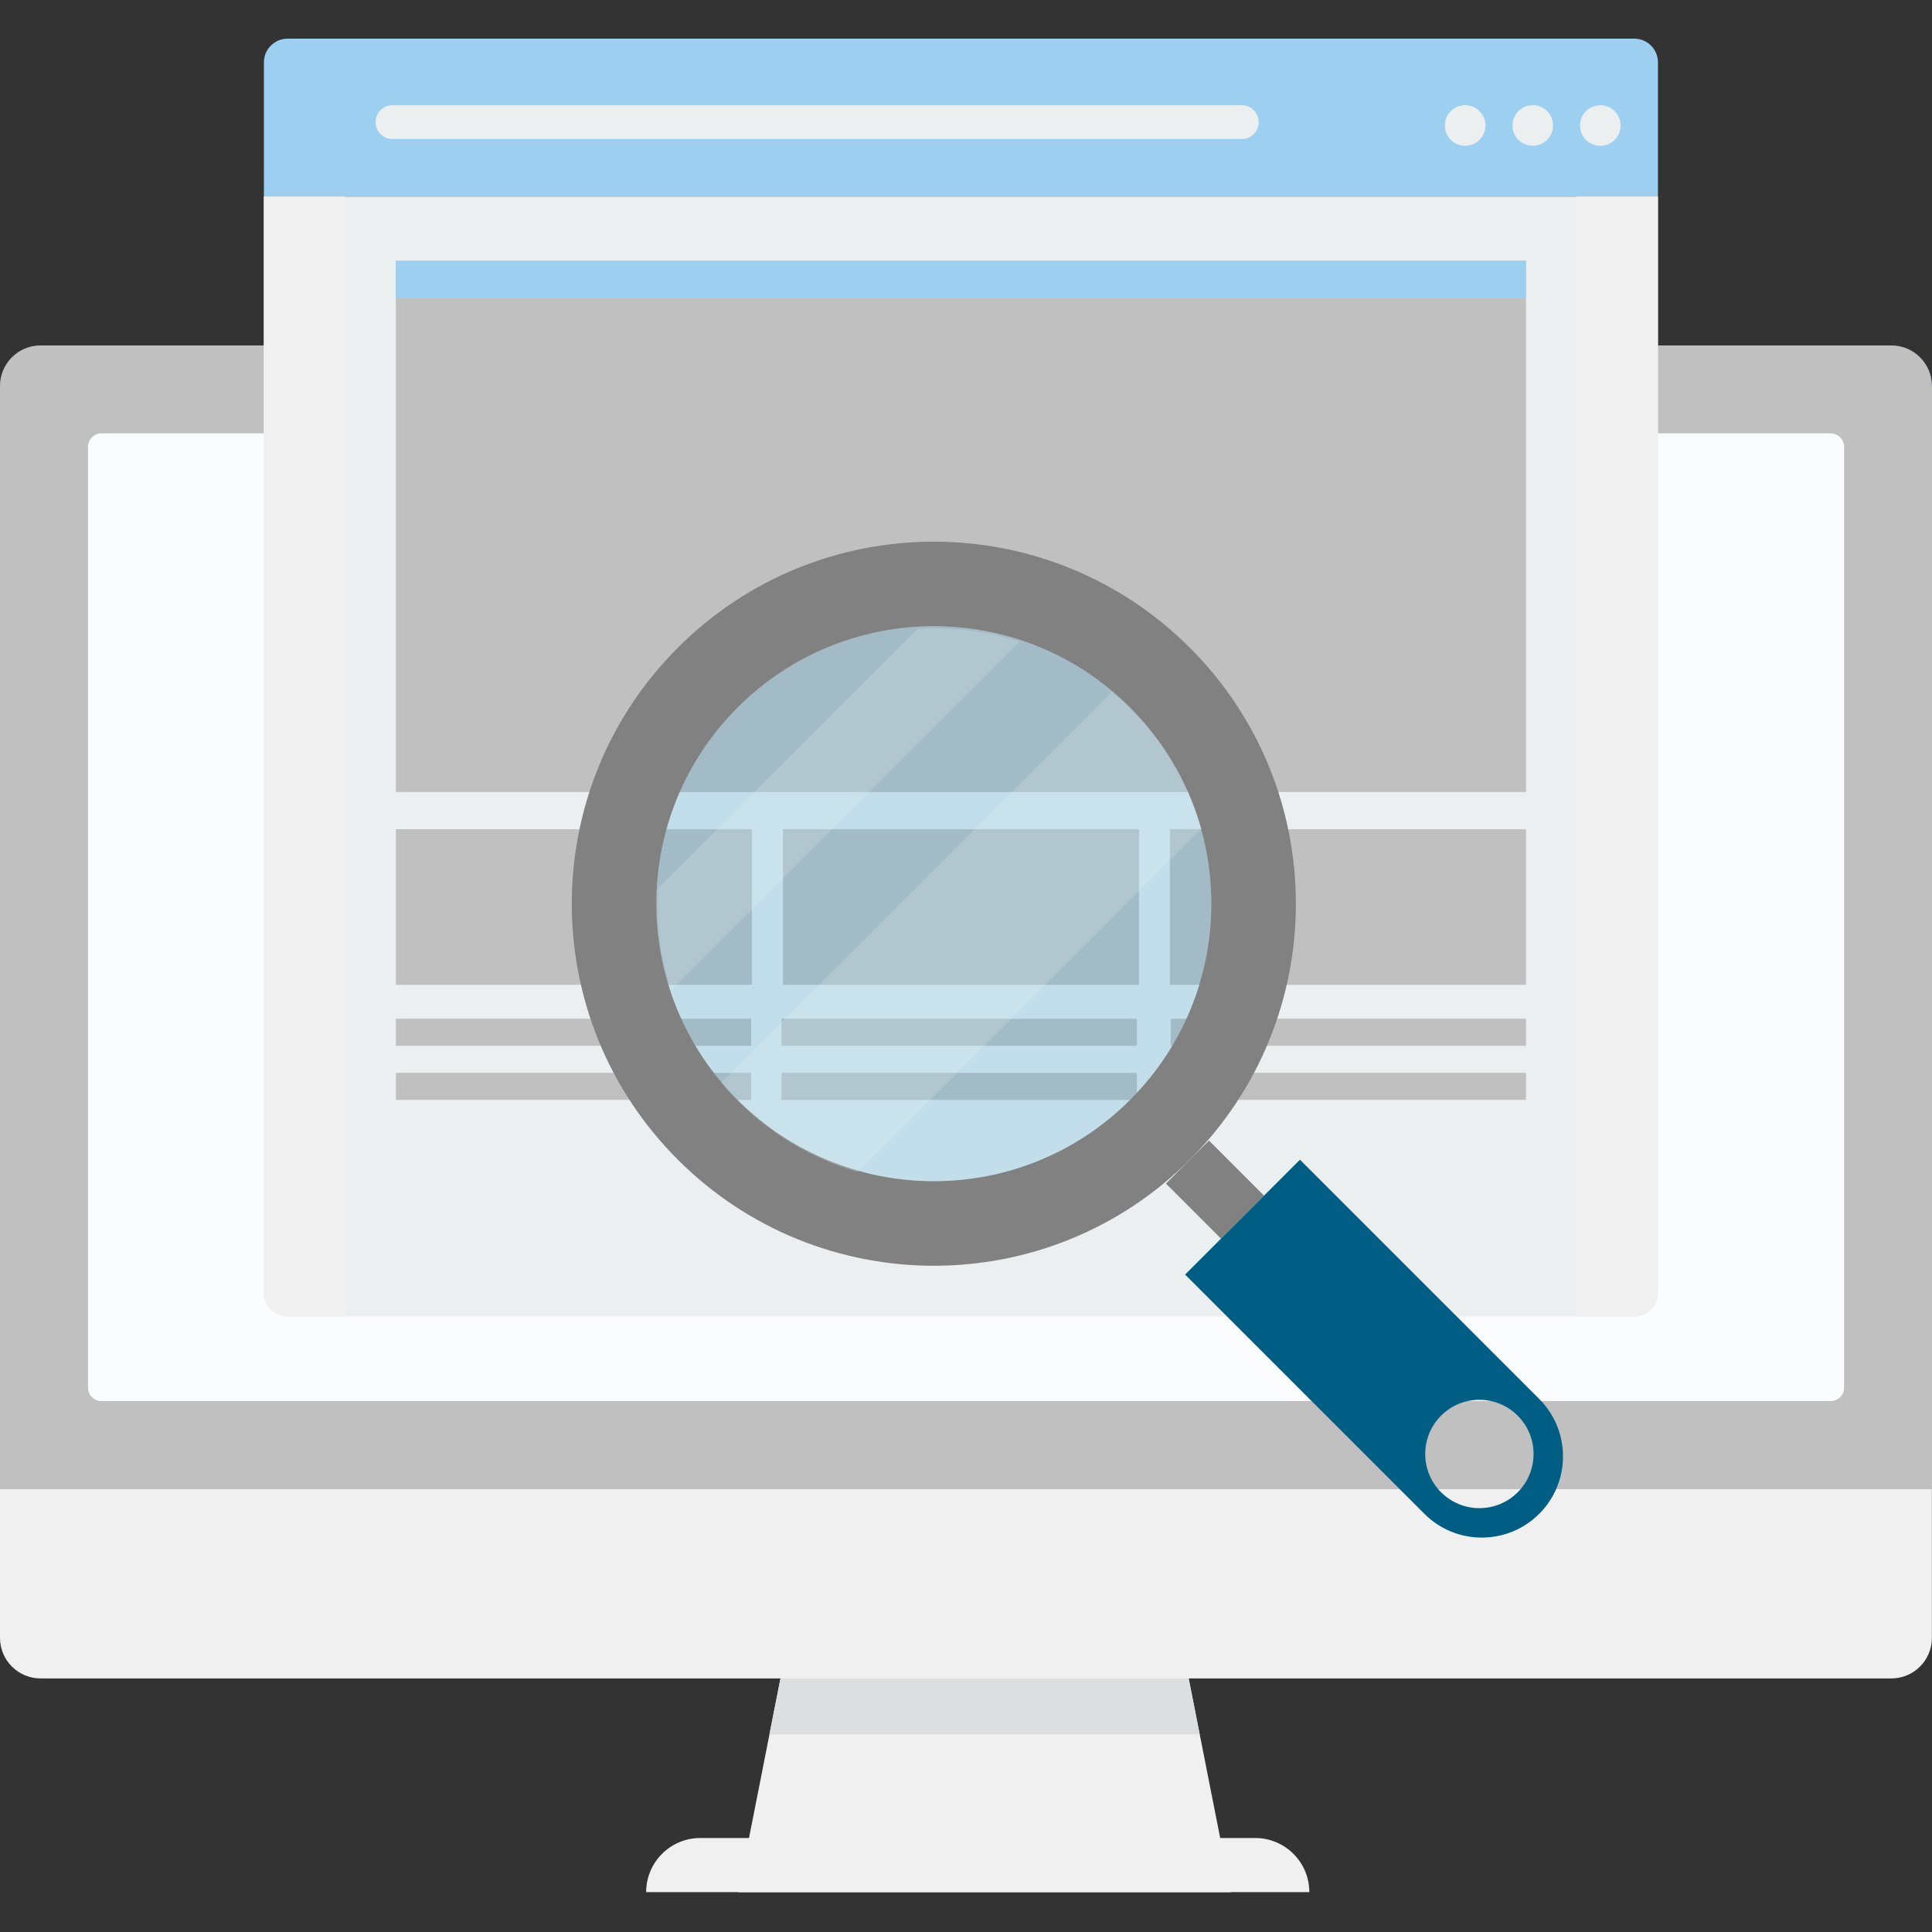 <svg width="200" height="200" viewBox="0 0 200 200" fill="none" xmlns="http://www.w3.org/2000/svg">
<rect x="0" y="0" width="200" height="200" fill="#333333" stroke="none"/>
<g clip-path="url(#clip0_6029_151887)">
<path d="M127.43 195.88C110.43 195.88 93.43 195.88 76.43 195.88C78.25 186.66 80.07 177.43 81.89 168.21H121.96C123.78 177.43 125.6 186.66 127.42 195.88H127.43Z" fill="#F0F0F0"/>
<path d="M72.5 190.27H129.94C133.03 190.27 135.54 192.78 135.54 195.87H66.89C66.89 192.78 69.4 190.27 72.49 190.27H72.5Z" fill="#F0F0F0"/>
<path d="M121.96 168.21H81.89C81.14 171.99 80.4 175.76 79.65 179.54H124.19C123.44 175.76 122.7 171.99 121.95 168.21H121.96Z" fill="#DCDEDF"/>
<path d="M200 39.96C200 37.64 198.12 35.76 195.8 35.76H4.2C1.88 35.76 0 37.64 0 39.96V154.15H200V39.96Z" fill="#395273"/>
<path d="M200 39.96V154.15H0V39.96C0 37.64 1.88 35.76 4.2 35.76H195.79C198.11 35.76 199.99 37.64 199.99 39.96H200Z" fill="#C0C0C0"/>
<path d="M189.5 44.86H10.51C9.737 44.86 9.11 45.487 9.11 46.26V143.64C9.11 144.413 9.737 145.04 10.51 145.04H189.5C190.274 145.04 190.9 144.413 190.9 143.64V46.26C190.9 45.487 190.274 44.86 189.5 44.86Z" fill="#FAFCFE"/>
<path d="M0 154.14V169.55C0 171.87 1.88 173.75 4.2 173.75H195.79C198.11 173.75 199.99 171.87 199.99 169.55V154.14H0Z" fill="#F0F0F0"/>
<path d="M171.629 6.45C171.629 5.1 170.529 4 169.179 4H29.769C28.419 4 27.319 5.1 27.319 6.45V20.34H171.629V6.45Z" fill="#9DD0F0"/>
<path d="M27.319 20.34V133.83C27.319 135.18 28.419 136.28 29.769 136.28H169.169C170.519 136.28 171.619 135.18 171.619 133.83V20.34H27.319Z" fill="#EBEFF0"/>
<path d="M167.709 13.478C167.975 12.349 167.276 11.218 166.147 10.951C165.019 10.685 163.887 11.384 163.621 12.513C163.355 13.642 164.054 14.773 165.183 15.039C166.311 15.305 167.442 14.606 167.709 13.478Z" fill="#EBEFF0"/>
<path d="M158.669 15.09C159.829 15.09 160.769 14.15 160.769 12.99C160.769 11.83 159.829 10.89 158.669 10.89C157.51 10.89 156.569 11.83 156.569 12.99C156.569 14.15 157.51 15.09 158.669 15.09Z" fill="#EBEFF0"/>
<path d="M153.746 13.326C153.932 12.181 153.154 11.103 152.009 10.917C150.865 10.731 149.786 11.508 149.6 12.653C149.414 13.798 150.192 14.877 151.337 15.062C152.481 15.248 153.56 14.471 153.746 13.326Z" fill="#EBEFF0"/>
<path d="M128.55 14.39H40.63C39.66 14.39 38.88 13.61 38.88 12.64C38.88 11.67 39.66 10.89 40.63 10.89H128.55C129.52 10.89 130.3 11.67 130.3 12.64C130.3 13.61 129.52 14.39 128.55 14.39Z" fill="#EBEFF0"/>
<path d="M29.77 136.28H35.72V20.34H27.31V133.83C27.31 135.18 28.41 136.28 29.76 136.28H29.77Z" fill="#F0F0F0"/>
<path d="M169.179 136.28H163.229V20.34H171.639V133.83C171.639 135.18 170.539 136.28 169.189 136.28H169.179Z" fill="#F0F0F0"/>
<path d="M157.969 27H40.98V81.99H157.969V27Z" fill="#C0C0C0"/>
<path d="M157.969 27H40.98V30.85H157.969V27Z" fill="#9DD0F0"/>
<path d="M77.84 85.84H40.98V101.95H77.84V85.84Z" fill="#C0C0C0"/>
<path d="M117.91 85.84H81.05V101.95H117.91V85.84Z" fill="#C0C0C0"/>
<path d="M157.969 85.84H121.109V101.95H157.969V85.84Z" fill="#C0C0C0"/>
<path d="M77.76 105.46H40.98V108.26H77.76V105.46Z" fill="#C0C0C0"/>
<path d="M77.76 111.06H40.98V113.86H77.76V111.06Z" fill="#C0C0C0"/>
<path d="M117.689 105.46H80.909V108.26H117.689V105.46Z" fill="#C0C0C0"/>
<path d="M117.689 111.06H80.909V113.86H117.689V111.06Z" fill="#C0C0C0"/>
<path d="M157.969 105.46H121.189V108.26H157.969V105.46Z" fill="#C0C0C0"/>
<path d="M157.969 111.06H121.189V113.86H157.969V111.06Z" fill="#C0C0C0"/>
<path d="M70.17 67.05C55.53 81.69 55.53 105.42 70.17 120.05C84.81 134.69 108.54 134.69 123.17 120.05C137.81 105.41 137.81 81.68 123.17 67.05C108.53 52.42 84.8 52.41 70.17 67.05ZM116.98 113.86C105.76 125.08 87.58 125.08 76.36 113.86C65.14 102.64 65.14 84.46 76.36 73.24C87.58 62.02 105.76 62.02 116.98 73.24C128.2 84.46 128.2 102.64 116.98 113.86Z" fill="#818181"/>
<path opacity="0.25" d="M96.67 122.27C112.532 122.27 125.39 109.412 125.39 93.55C125.39 77.689 112.532 64.83 96.67 64.83C80.809 64.83 67.95 77.689 67.95 93.55C67.95 109.412 80.809 122.27 96.67 122.27Z" fill="#4BADD8"/>
<path d="M125.153 118.072L120.698 122.527L126.398 128.226L130.852 123.771L125.153 118.072Z" fill="#818181"/>
<path d="M122.681 131.94L147.451 156.71C150.731 159.99 156.061 159.99 159.341 156.71C162.621 153.43 162.621 148.1 159.341 144.82L134.571 120.05L122.681 131.94ZM157.111 154.48C154.921 156.67 151.371 156.67 149.181 154.48C146.991 152.29 146.991 148.74 149.181 146.55C151.371 144.36 154.921 144.36 157.111 146.55C159.301 148.74 159.301 152.29 157.111 154.48Z" fill="#005E85"/>
<g opacity="0.2">
<path d="M96.79 65.04C96.18 65.04 95.58 65.07 94.99 65.1L68.13 91.96C68.09 92.56 68.07 93.16 68.07 93.76C68.07 96.82 68.55 99.77 69.44 102.54L105.57 66.41C102.8 65.52 99.86 65.04 96.79 65.04Z" fill="#EBEFF0"/>
<path d="M115.09 71.62L74.65 112.06C78.28 116.45 83.19 119.73 88.81 121.35L124.38 85.78C122.76 80.16 119.47 75.25 115.09 71.62Z" fill="#EBEFF0"/>
</g>
</g>
<defs>
<clipPath id="clip0_6029_151887">
<rect width="200" height="191.88" fill="white" transform="translate(0 4)"/>
</clipPath>
</defs>
</svg>
